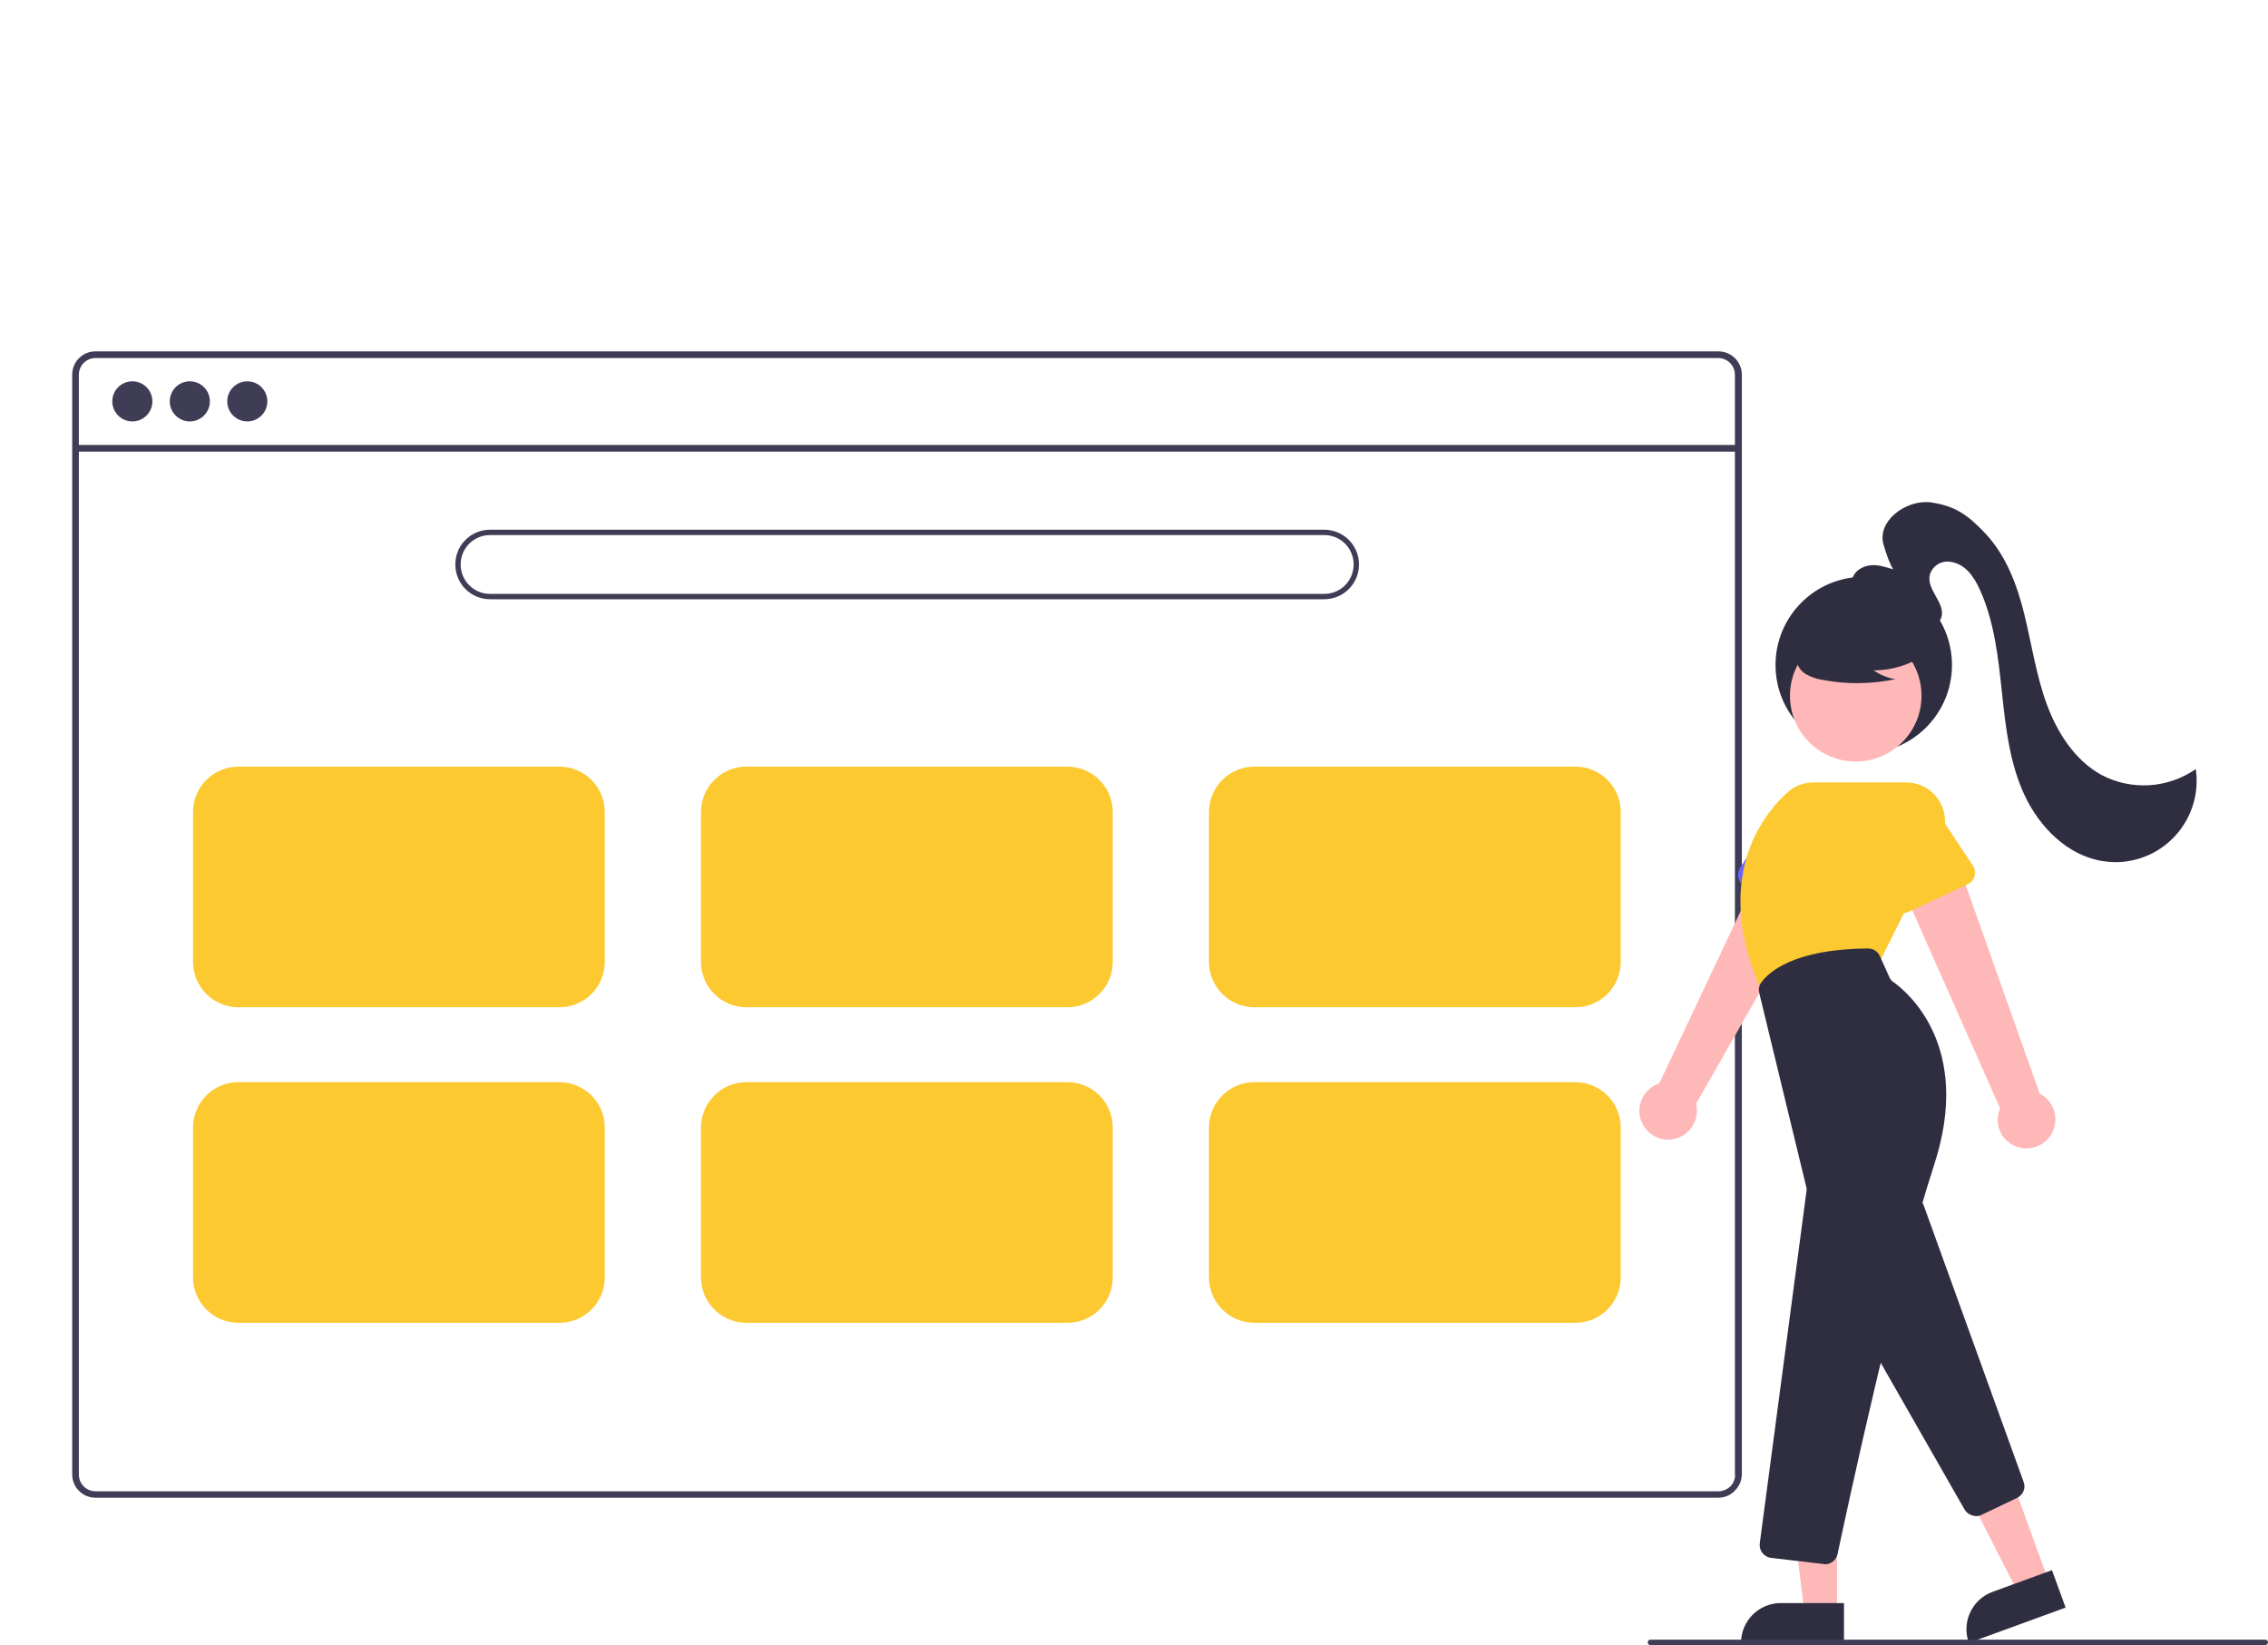 <?xml version="1.0" encoding="utf-8"?>
<!-- Generator: Adobe Illustrator 25.2.1, SVG Export Plug-In . SVG Version: 6.00 Build 0)  -->
<svg version="1.1" id="Layer_1" xmlns="http://www.w3.org/2000/svg" xmlns:xlink="http://www.w3.org/1999/xlink" x="0px" y="0px"
	 viewBox="0 0 848.3 615.2" style="enable-background:new 0 0 848.3 615.2;" xml:space="preserve">
<style type="text/css">
	.st0{fill:#3F3D56;}
	.st1{fill:#FCC931;}
	.st2{fill:#2F2E41;}
	.st3{fill:#FFB8B8;}
	.st4{fill:#6C63FF;}
</style>
<path class="st0" d="M642.7,131.4h-607c-4.8,0-8.7,3.9-8.7,8.7v411.3c0,4.8,3.9,8.7,8.7,8.7h607c2.6,0,5-1.1,6.6-3.1
	c0.1-0.1,0.1-0.2,0.2-0.2c0.5-0.6,0.9-1.3,1.3-2.1c0.4-1,0.7-2.2,0.7-3.3V140.1C651.5,135.3,647.6,131.4,642.7,131.4z M649,551.5
	c0,1.2-0.4,2.4-1,3.4c-0.6,0.9-1.4,1.6-2.4,2.1c-0.9,0.5-1.9,0.7-2.9,0.7h-607c-3.4,0-6.2-2.8-6.2-6.2V140.1c0-3.4,2.8-6.2,6.2-6.2
	h607c3.4,0,6.2,2.8,6.2,6.2V551.5z"/>
<rect x="28.3" y="166.4" class="st0" width="622" height="2.5"/>
<circle class="st0" cx="49.5" cy="150.1" r="7.5"/>
<circle class="st0" cx="71" cy="150.1" r="7.5"/>
<circle class="st0" cx="92.5" cy="150.1" r="7.5"/>
<path class="st0" d="M495.3,224.1h-312c-7.2,0-13-5.8-13-13s5.8-13,13-13h312c7.2,0,13,5.8,13,13S502.5,224.1,495.3,224.1z
	 M183.3,200.1c-6.1,0-11,4.9-11,11s4.9,11,11,11h312c6.1,0,11-4.9,11-11s-4.9-11-11-11H183.3z"/>
<path class="st1" d="M209.2,376.7h-120c-9.4,0-17-7.6-17-17v-56c0-9.4,7.6-17,17-17h120c9.4,0,17,7.6,17,17v56
	C226.2,369.1,218.6,376.7,209.2,376.7z"/>
<path class="st1" d="M399.2,376.7h-120c-9.4,0-17-7.6-17-17v-56c0-9.4,7.6-17,17-17h120c9.4,0,17,7.6,17,17v56
	C416.2,369.1,408.6,376.7,399.2,376.7z"/>
<path class="st1" d="M589.2,376.7h-120c-9.4,0-17-7.6-17-17v-56c0-9.4,7.6-17,17-17h120c9.4,0,17,7.6,17,17v56
	C606.2,369.1,598.6,376.7,589.2,376.7z"/>
<path class="st1" d="M209.2,494.7h-120c-9.4,0-17-7.6-17-17v-56c0-9.4,7.6-17,17-17h120c9.4,0,17,7.6,17,17v56
	C226.2,487.1,218.6,494.7,209.2,494.7z"/>
<path class="st1" d="M399.2,494.7h-120c-9.4,0-17-7.6-17-17v-56c0-9.4,7.6-17,17-17h120c9.4,0,17,7.6,17,17v56
	C416.2,487.1,408.6,494.7,399.2,494.7z"/>
<path class="st1" d="M589.2,494.7h-120c-9.4,0-17-7.6-17-17v-56c0-9.4,7.6-17,17-17h120c9.4,0,17,7.6,17,17v56
	C606.2,487.1,598.6,494.7,589.2,494.7z"/>
<circle class="st2" cx="697.1" cy="248.7" r="33"/>
<path class="st3" d="M614.4,420.4c-2.8-5.3-0.7-11.7,4.5-14.5c0.6-0.3,1.1-0.5,1.7-0.7l41.8-88.5l19.1,13.4l-47.1,82.7
	c1.4,5.8-2.1,11.6-7.9,13.1C621.8,427.1,616.7,424.8,614.4,420.4L614.4,420.4z"/>
<path class="st4" d="M650.3,328.5c-0.4-1.3-0.2-2.8,0.6-4l13-20.4c3-6.7,10.9-9.8,17.7-6.8c6.7,3,9.7,10.9,6.8,17.6l-6.5,23.4
	c-0.7,2.6-3.4,4.1-5.9,3.3c-0.2-0.1-0.4-0.1-0.7-0.2l-22.2-9.9C651.6,330.9,650.7,329.8,650.3,328.5z"/>
<path class="st3" d="M755.5,429.2c-5.8-1.3-9.4-7.1-8-12.9c0.1-0.6,0.3-1.2,0.6-1.8L708.4,325l22.7-5.7l31.8,89.7
	c5.3,2.7,7.4,9.2,4.7,14.5C765.4,428,760.3,430.3,755.5,429.2L755.5,429.2z"/>
<polygon class="st3" points="766.3,591.4 754.8,595.6 733.1,553.1 750.1,546.9 "/>
<path class="st2" d="M745.3,595.3l22.2-8.1l0,0l5.1,14l0,0l-36.2,13.2l0,0l0,0C733.6,606.6,737.6,598.1,745.3,595.3L745.3,595.3z"/>
<path class="st2" d="M734.8,564.5l-43.9-76.8c-0.9-1.5-0.8-3.4,0.1-4.9l19.8-32.9c1.4-2.3,4.3-3,6.6-1.7c1,0.6,1.7,1.5,2.1,2.5
	l37.4,103.5c0.9,2.3-0.2,4.9-2.5,6l-13.2,6.3c-0.6,0.3-1.3,0.5-2,0.5C737.3,566.9,735.7,566,734.8,564.5z"/>
<circle class="st3" cx="694.1" cy="260.2" r="24.6"/>
<path class="st1" d="M659.2,371.5c-19.3-42.9,0.2-66.9,9.4-75.2c2.7-2.4,6.1-3.7,9.7-3.7h34.6c8.1,0,14.6,6.5,14.6,14.6
	c0,2.3-0.5,4.5-1.5,6.5l-23.1,46.3l-43.5,12L659.2,371.5z"/>
<path class="st1" d="M709.8,341.1c-1.3-0.6-2.2-1.7-2.6-3l-6.9-23.2c-3.1-6.7-0.2-14.7,6.5-17.8c6.7-3.1,14.6-0.3,17.7,6.4
	l13.4,20.2c1.5,2.2,0.9,5.2-1.4,6.7c-0.2,0.1-0.4,0.2-0.6,0.3l-22,10.3C712.5,341.6,711.1,341.6,709.8,341.1z"/>
<polygon class="st3" points="687.1,603 674.9,603 669.1,555.7 687.1,555.7 "/>
<path class="st2" d="M666.1,599.5h23.6l0,0v14.9l0,0h-38.5l0,0l0,0C651.2,606.1,657.9,599.5,666.1,599.5L666.1,599.5z"/>
<path class="st2" d="M682,584.9l-19.6-2.3c-2.6-0.3-4.5-2.7-4.2-5.3c0,0,0-0.1,0-0.1l17.5-131.9c0.1-0.5,0-0.9-0.1-1.4l-17.6-72.6
	c-0.3-1.4-0.1-2.8,0.8-3.9c2.7-3.8,12.1-12.5,39.9-12.7h0c1.9,0,3.6,1.1,4.4,2.8l3.7,8.2c0.3,0.6,0.7,1.1,1.3,1.5
	c5.1,3.6,29.9,23.9,15.3,68.5c-14.3,43.8-32.6,128.9-36.1,145.5c-0.5,2.2-2.4,3.8-4.7,3.8C682.3,584.9,682.1,584.9,682,584.9z"/>
<path class="st2" d="M719.9,244.8c-5.6,3.9-12.3,5.9-19.1,5.9c2.4,1.7,5.2,2.8,8.1,3.3c-9.1,1.9-18.4,2-27.5,0.2c-2-0.3-4-1-5.8-2
	c-1.8-1-3.1-2.7-3.6-4.8c-0.6-3.4,2.1-6.6,4.9-8.7c8.7-6.4,19.8-8.7,30.2-6c3.4,0.9,6.8,2.3,9,5.1s2.8,6.9,0.8,9.7L719.9,244.8z"/>
<path class="st2" d="M703.5,227.7c-2.8-0.9-5.7-1.9-7.9-3.9s-3.6-5.1-2.6-7.9c1-2.7,3.9-4.2,6.7-4.5s5.6,0.7,8.4,1.5
	c-1.2-1.9-2.5-5.4-3.6-9.2c-2.5-8.7,8-16.6,17-15.9c0.3,0,0.5,0,0.8,0.1c9.1,1.3,13.8,4.8,20.1,11.4c7.9,8.3,12.1,19.5,14.8,30.6
	s4.4,22.6,8.3,33.3s10.5,21.1,20.5,26.6c11.2,5.9,24.8,5.1,35.3-2.2c2.4,16.6-9.1,32.1-25.7,34.5c-3.1,0.5-6.2,0.4-9.3-0.1
	c-13-2.1-23.4-12.6-29-24.5s-7.1-25.3-8.5-38.4s-2.8-26.4-8.2-38.4c-2.2-4.9-5.4-9.8-11.1-10.6c-3.1-0.5-6.1,1.1-7.4,4
	c-2.5,6.1,6.1,11.3,3.9,17.1c-1,2.3-3.2,3.8-5.7,3.9c-4.2,0.3-7.6-2.1-10.8-4.4C703,226.1,703.5,227.7,703.5,227.7z"/>
<path class="st0" d="M847.3,615.2h-230c-0.6,0-1-0.4-1-1s0.4-1,1-1h230c0.6,0,1,0.4,1,1S847.8,615.2,847.3,615.2z"/>
</svg>
